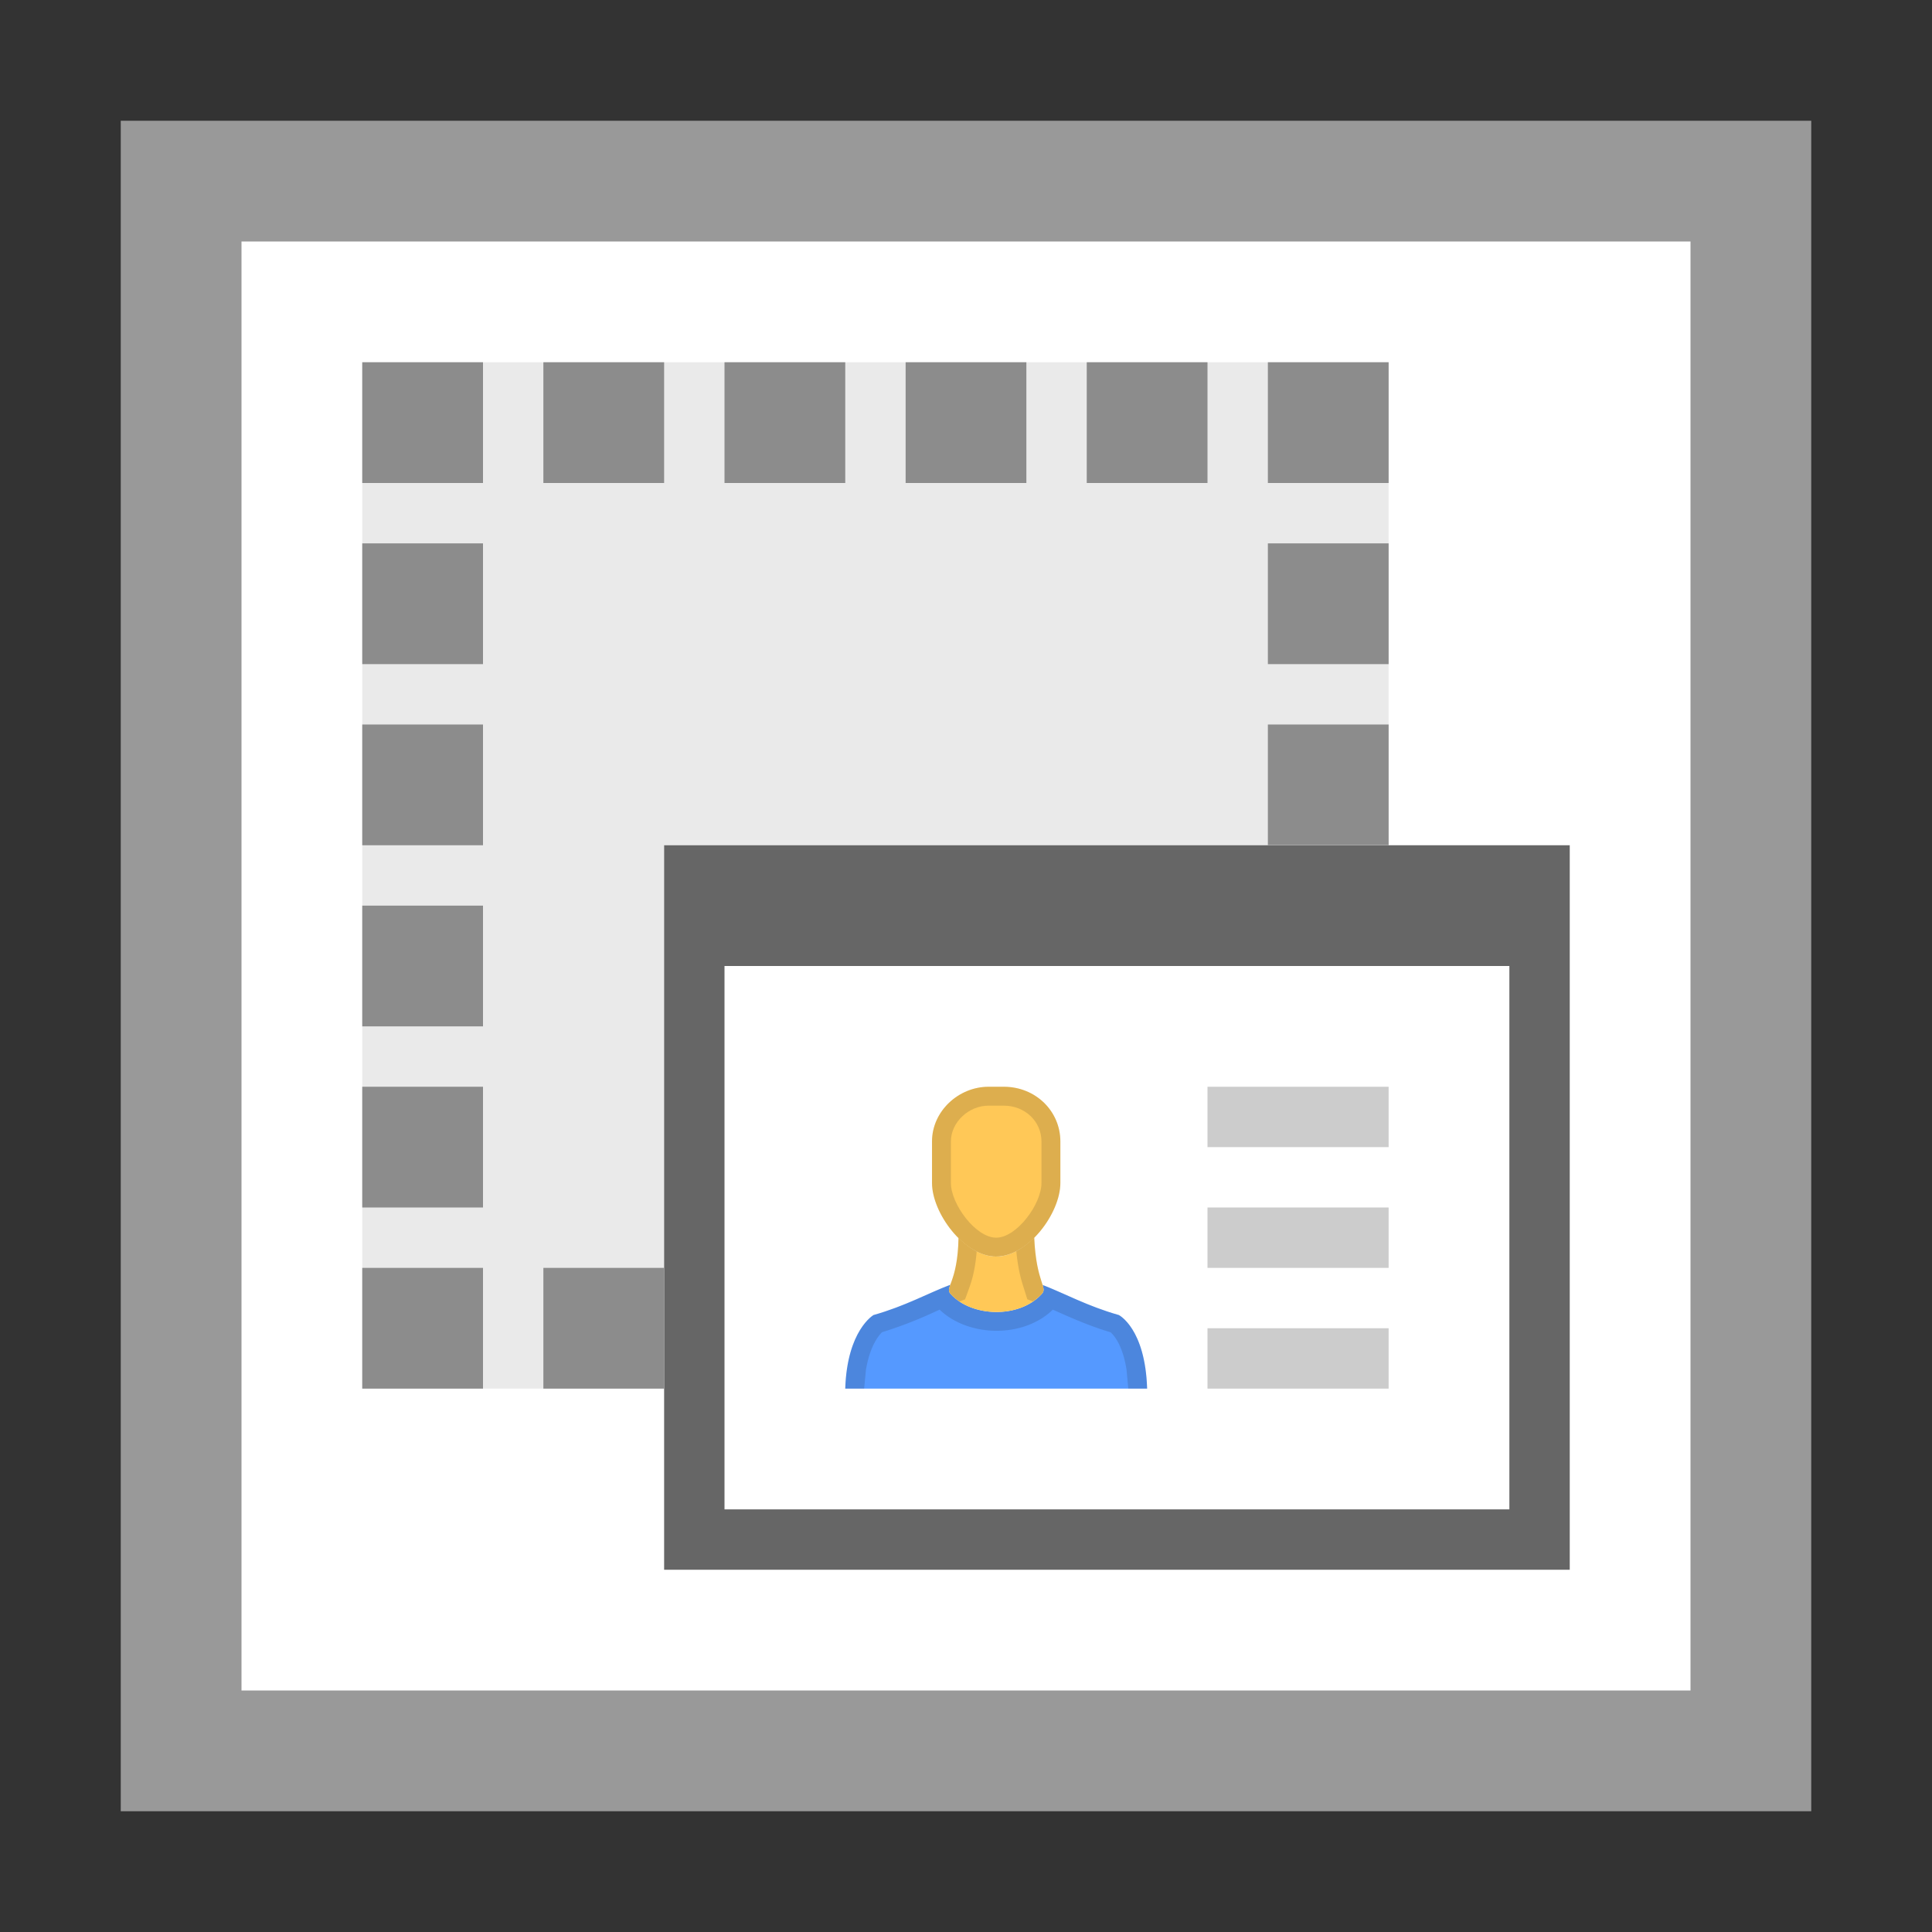 <svg width="32" height="32" viewBox="0 0 32 32" xmlns="http://www.w3.org/2000/svg">
  <rect x="0" y="0" width="32" height="32" fill="#333333" stroke="none"/>
  <path fill="#999" d="M2 2v28h28V2z"/>
  <path fill="#FFF" d="M4 4h24v24H4z"/>
  <path fill="#EAEAEA" d="M23 6H6v17h17z"/>
  <path fill="#8C8C8C" d="M11 21v2H9v-2h2zm-3 0v2H6v-2h2zm0-3v2H6v-2h2zm0-3v2H6v-2h2zm15-3v2h-2v-2h2zM8 12v2H6v-2h2zm15-3v2h-2V9h2zM8 9v2H6V9h2zm0-3v2H6V6h2zm3 0v2H9V6h2zm3 0v2h-2V6h2zm3 0v2h-2V6h2zm3 0v2h-2V6h2zm3 0v2h-2V6h2z"/>
  <path fill="#FFF" d="M11 14h15v12H11z"/>
  <path fill="#666" d="M25 25H12v-9h13v9zm1-11H11v12h15V14z"/>
  <path fill="#CCC" d="M20 18h3v1h-3v-1zm0 2h3v1h-3v-1zm0 2h3v1h-3v-1z"/>
  <path fill="#59F" d="M18.531 21.781c-.527-.15-.895-.357-1.262-.498.022.073.026.11-.019.154-.375.407-1.156.375-1.5 0-.045-.045-.037-.082-.01-.157-.37.14-.74.35-1.271.501 0 0-.438.25-.469 1.219h5c-.031-1-.469-1.219-.469-1.219z"/>
  <path fill="#212121" opacity=".15" d="M14.343 22.688c.067-.405.219-.576.266-.622a6.93 6.93 0 00.87-.336l.084-.038c.228.22.576.35.943.35.369 0 .708-.13.932-.35l.083.037c.248.11.528.234.874.338.05.044.2.208.264.62l.029.313H19c-.031-1-.469-1.219-.469-1.219-.527-.15-.895-.357-1.262-.498.022.073.026.11-.019.154-.184.2-.465.294-.745.294-.29 0-.58-.102-.755-.294-.045-.045-.037-.082-.01-.157-.37.14-.74.35-1.271.501 0 0-.438.25-.469 1.219h.313l.03-.313z"/>
  <path fill="#FFC857" d="M16.5 20.813c-.222 0-.44-.129-.624-.311-.014.757-.24.82-.126.936.344.375 1.125.406 1.5 0 .115-.115-.087-.18-.12-.942-.184.185-.406.317-.63.317z"/>
  <path fill="#212121" opacity=".15" d="M15.64 21.32c.034-.012.067-.028.1-.04-.027.075-.035.112.01.157a.79.79 0 00.141.12l.094-.036.049-.136.009-.024c.04-.109.108-.299.134-.637a1.195 1.195 0 01-.301-.222c-.009.46-.095.663-.137.778l-.098.04zm1.33.055l.045.145.093.036a.808.808 0 00.142-.119c.044-.044.04-.081.019-.154-.035-.115-.118-.318-.139-.787-.087.089-.187.164-.297.223.03.322.09.51.125.617l.012.039z"/>
  <path fill="#FFC857" d="M16.5 20.813c-.531 0-1.063-.72-1.063-1.22v-.687c0-.5.438-.906.938-.906h.25c.531 0 .938.406.938.906v.688c0 .5-.532 1.218-1.063 1.218z"/>
  <path fill="#212121" opacity=".15" d="M16.625 18.313c.35 0 .625.26.625.593v.688c0 .35-.41.906-.75.906s-.75-.557-.75-.906v-.688c0-.316.292-.593.625-.593h.25zm0-.313h-.25c-.5 0-.938.406-.938.906v.688c0 .5.532 1.218 1.063 1.218.531 0 1.063-.718 1.063-1.218v-.688c0-.5-.407-.906-.938-.906z"/>
</svg>
